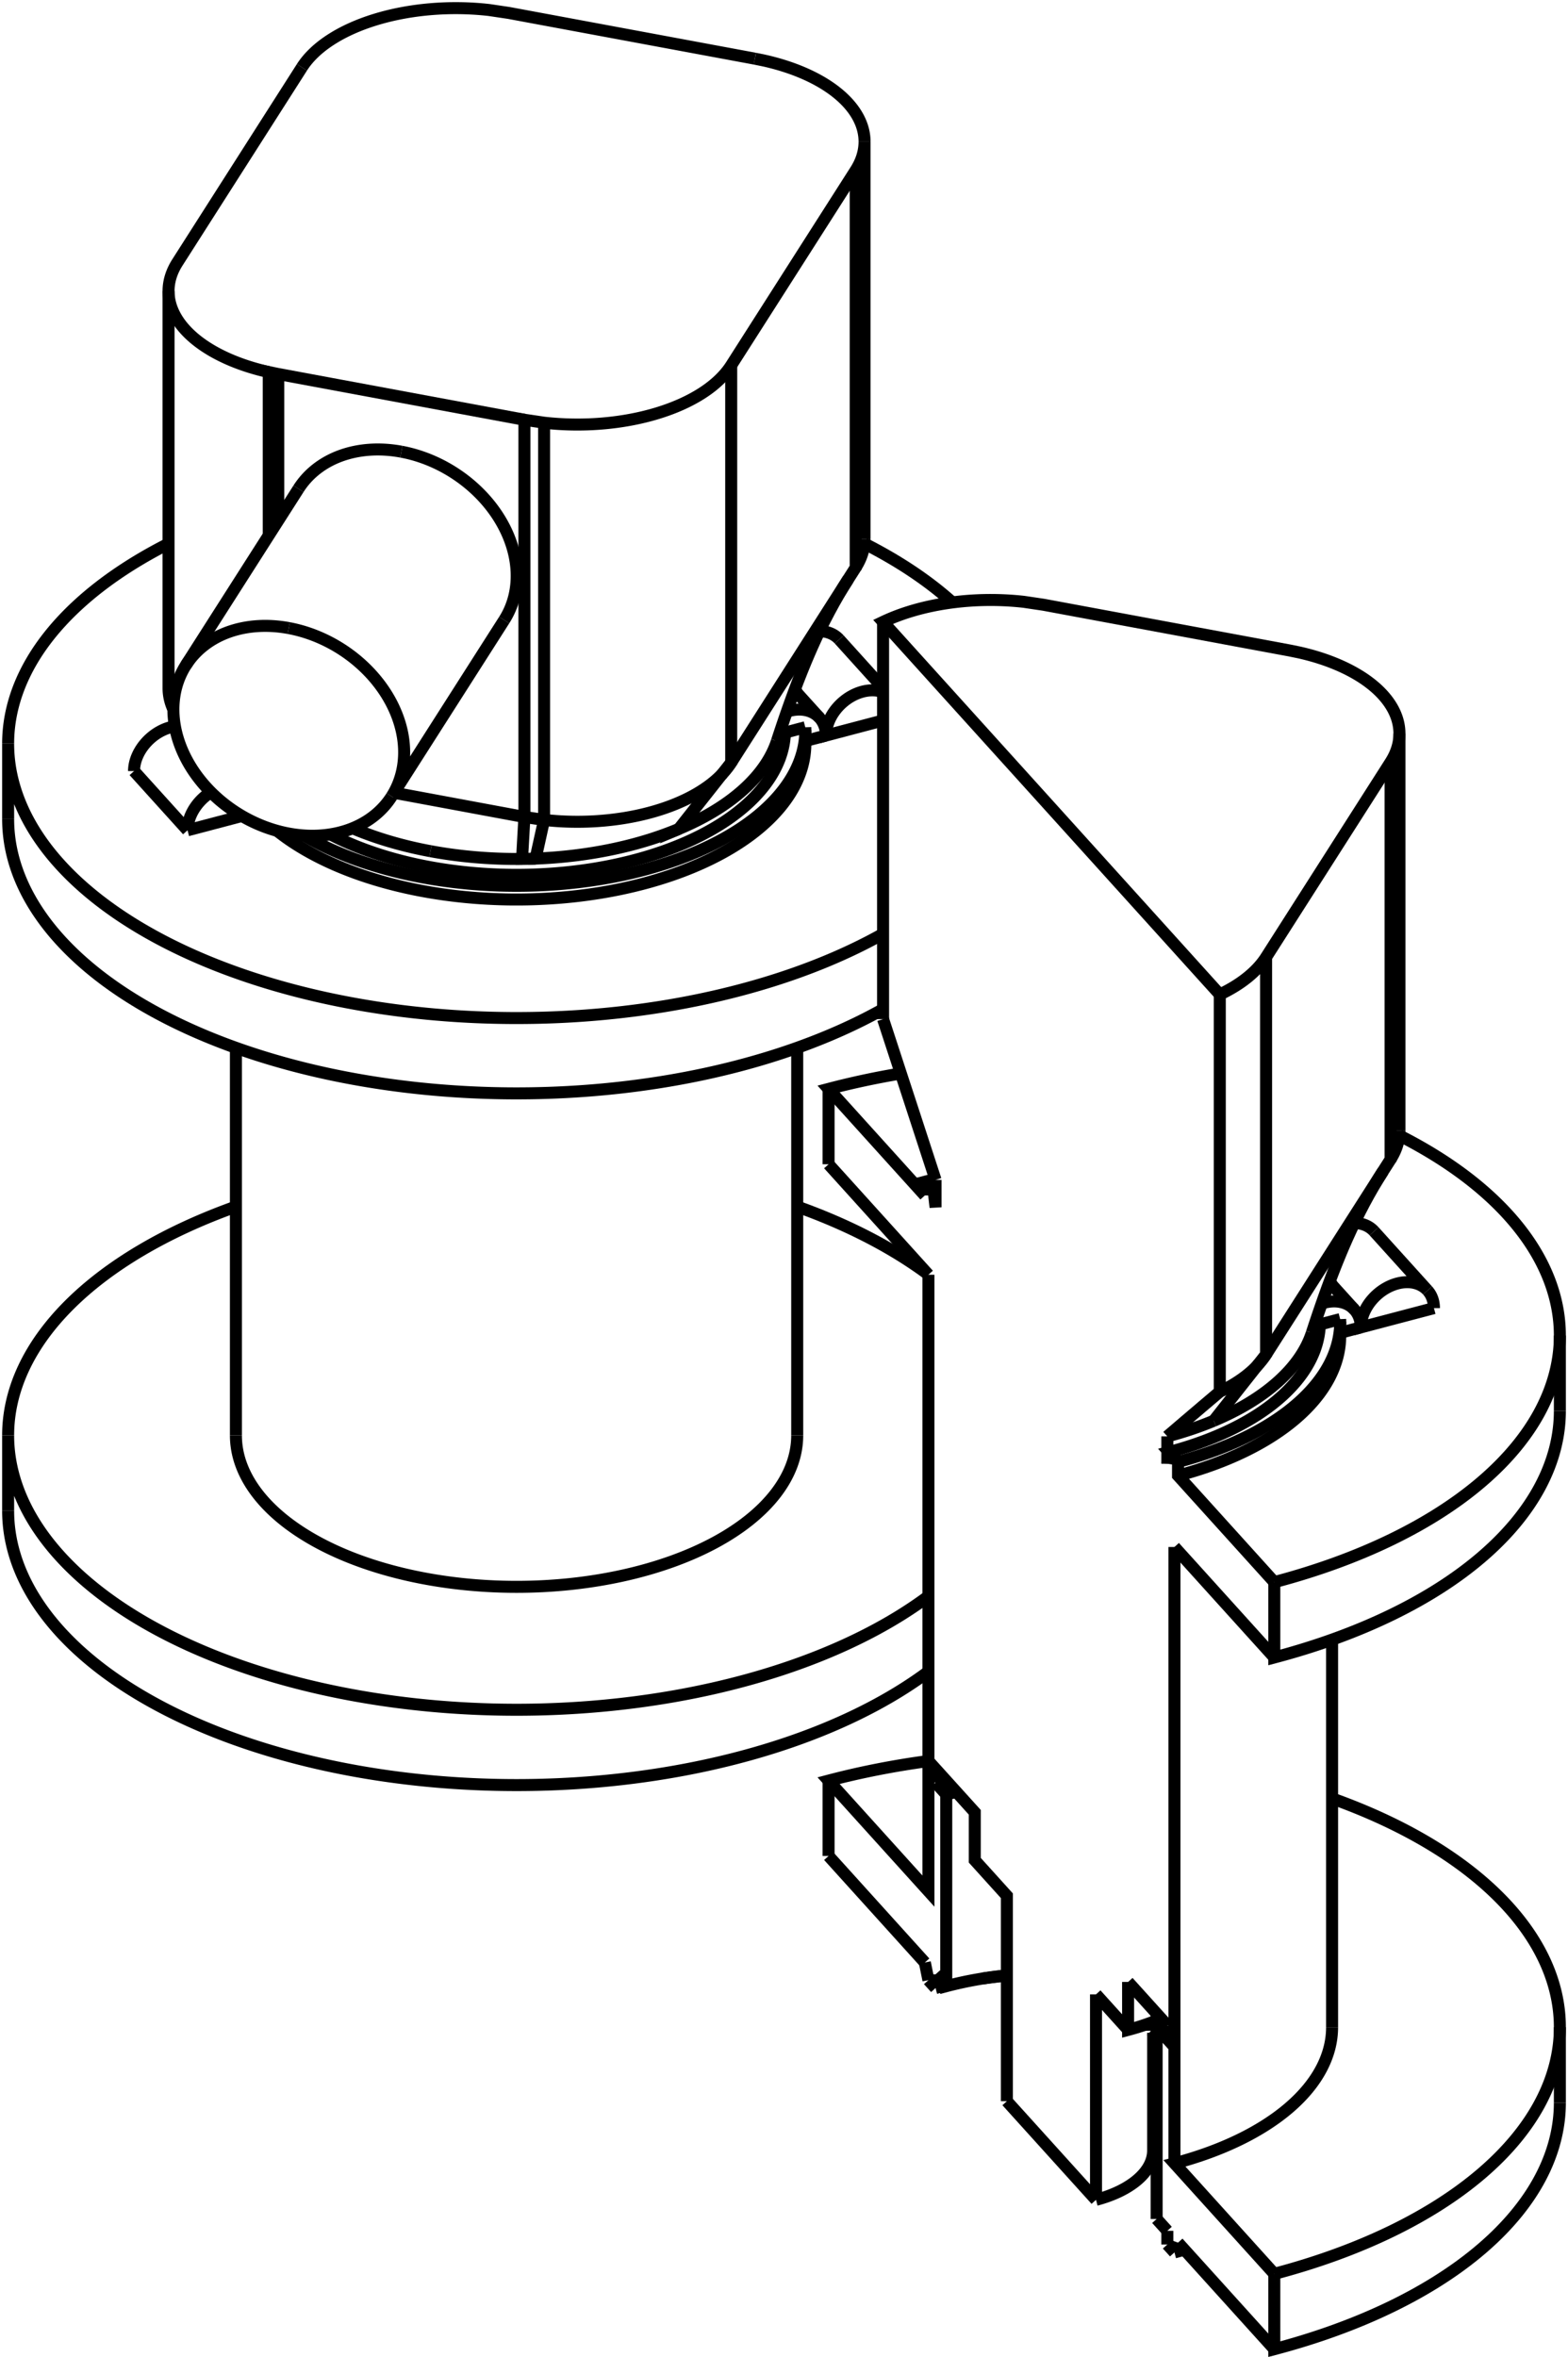 <svg version="1.1" xmlns="http://www.w3.org/2000/svg" viewBox="-92.372 -146.532 192.752 289.782" fill="none" stroke="black" stroke-width="0.6%" vector-effect="non-scaling-stroke">
    <path d="M 50.69 101.96 L 50.69 102.43" />
    <path d="M 49.156 103.106 L 49.811 103.831" />
    <path d="M 49.156 103.106 L 49.156 102.098" />
    <path d="M 31.401 111.767 L 31.401 86.51 L 27.455 82.144 L 27.455 76.251 L 22.634 70.916 L 22.634 72.6" />
    <path d="M 42.359 123.892 A 12.5 6.746 180 0 0 49.38 117.829 L 49.38 103.354" />
    <path d="M 42.359 123.892 L 42.359 98.635" />
    <path d="M 46.304 103.001 L 42.359 98.635" />
    <path d="M 50.37 101.607 A 21.5 11.602 360 0 1 46.304 103.001 L 46.304 97.108" />
    <path d="M 51.126 102.443 L 46.304 97.108" />
    <path d="M 42.359 123.892 L 31.401 111.767" />
    <path d="M 51.126 102.443 L 51.126 104.127 L 49.811 102.672 L 49.811 126.245" />
    <path d="M 51.126 127.7 L 49.811 126.245" />
    <path d="M 51.126 127.7 L 51.126 129.384" />
    <path d="M 52.003 130.354 L 51.126 129.384" />
    <path d="M 52.003 130.354 L 52.441 129.155" />
    <path d="M 64.277 142.251 L 52.441 129.155" />
    <path d="M 64.277 132.99 L 64.277 142.251 A 62.5 33.728 180 0 0 99.38 111.936" />
    <path d="M 64.277 132.99 L 52.003 119.409 A 34.5 18.618 180 0 0 71.38 102.675" />
    <path d="M 52.003 43.638 L 52.003 119.409" />
    <path d="M 64.277 57.219 L 52.003 43.638" />
    <path d="M 64.277 47.958 L 64.277 57.219 A 62.5 33.728 180 0 0 99.38 26.905" />
    <path d="M 64.277 47.958 L 52.441 34.863 L 52.441 33.179 L 51.345 31.966 A 33 17.808 180 0 0 69.453 18.814 A 33 17.808 180 0 0 69.874 16.282 L 69.838 16.413 L 69.802 16.544 L 69.766 16.675 L 69.729 16.805 L 69.693 16.935 L 69.657 17.065 L 69.621 17.195 L 69.585 17.325 L 69.549 17.454 L 69.513 17.584 L 69.477 17.713 L 69.441 17.842 L 69.405 17.971 L 69.369 18.099 L 69.369 15.86" />
    <path d="M 51.126 33.407 L 51.345 31.966" />
    <path d="M 51.126 30.04 L 51.126 33.407" />
    <path d="M 51.126 30.04 C 51.26 29.92 51.39 29.81 51.529 29.695 C 51.66 29.58 51.8 29.47 51.931 29.35 C 52.07 29.24 52.2 29.12 52.334 29.006 C 52.47 28.89 52.6 28.78 52.737 28.662 C 52.87 28.55 53.01 28.43 53.14 28.318 C 53.27 28.2 53.41 28.09 53.543 27.974 C 53.68 27.86 53.81 27.75 53.946 27.631 C 54.08 27.52 54.21 27.4 54.349 27.288 C 54.62 27.06 54.89 26.83 55.156 26.602 C 55.42 26.37 55.69 26.15 55.962 25.917 C 56.23 25.69 56.5 25.46 56.769 25.233 C 57.04 25 57.31 24.78 57.576 24.549 A 20 10.793 180 0 0 62.276 21.243 A 20 10.793 180 0 0 63.267 19.964 L 63.267 -28.866 L 78.57 -52.847 A 20 10.793 180 0 0 79.659 -56.361 A 20 10.793 180 0 0 67.346 -66.325 L 66.171 -66.566 L 35.915 -72.189 L 33.494 -72.548 A 20 10.793 180 0 0 16.183 -70.083 L 57.576 -24.281 A 20 10.793 180 0 0 63.267 -28.866" />
    <path d="M 57.576 -24.281 L 57.576 24.549" />
    <path d="M 16.183 -70.083 L 16.183 -21.253" />
    <path d="M 22.634 -1.487 C 22.5 -1.9 22.37 -2.31 22.231 -2.723 C 22.1 -3.13 21.96 -3.55 21.828 -3.959 C 21.56 -4.78 21.29 -5.61 21.023 -6.43 C 20.75 -7.25 20.49 -8.08 20.217 -8.901 C 19.95 -9.72 19.68 -10.55 19.411 -11.372 C 19.14 -12.2 18.87 -13.02 18.604 -13.842 C 18.34 -14.67 18.07 -15.49 17.797 -16.313 C 17.53 -17.14 17.26 -17.96 16.991 -18.783 C 16.72 -19.61 16.45 -20.43 16.183 -21.253" />
    <path d="M 22.634 -1.487 L 22.634 1.88 L 22.414 -0.046 L 21.319 -1.259 A 35.5 19.157 360 0 1 22.603 -1.58" />
    <path d="M 21.319 0.425 L 21.319 -1.259" />
    <path d="M 21.319 0.425 L 9.483 -12.671 A 62.5 33.728 360 0 1 18.367 -14.57" />
    <path d="M 9.483 -3.41 L 9.483 -12.671" />
    <path d="M 21.757 10.171 L 9.483 -3.41" />
    <path d="M 21.757 10.171 L 21.757 85.942 L 9.483 72.361 A 62.5 33.728 360 0 1 21.757 69.95" />
    <path d="M 9.483 81.622 L 9.483 72.361" />
    <path d="M 21.319 94.717 L 9.483 81.622" />
    <path d="M 21.757 96.886 L 21.319 94.717" />
    <path d="M 22.634 97.856 L 21.757 96.886" />
    <path d="M 22.634 96.173 L 22.634 97.856" />
    <path d="M 23.949 97.628 L 22.634 96.173" />
    <path d="M 23.949 74.055 L 23.949 97.628 A 29.5 15.919 0 0 1 31.401 96.294" />
    <path d="M 23.949 74.055 L 22.634 72.6" />
    <path d="M 23.876 72.29 A 32.5 17.538 180 0 0 22.634 72.6" />
    <path d="M 56.828 28.123 L 63.267 19.964" />
    <path d="M 56.828 28.123 A 32.5 17.538 0 0 1 51.126 30.04" />
    <path d="M 68.888 17.317 A 32.5 17.538 0 0 1 56.828 28.123" />
    <path d="M 69.17 19.634 A 32.5 17.538 180 0 0 69.369 18.099" />
    <path d="M 49.811 102.672 A 29.5 15.919 180 0 0 51.027 102.333" />
    <path d="M 25.192 73.746 A 29.5 15.919 180 0 0 23.949 74.055" />
    <path d="M 78.57 -4.017 A 20 10.793 180 0 0 79.659 -7.531" />
    <path d="M 22.634 -0.103 A 33 17.808 180 0 0 22.414 -0.046" />
    <path d="M 31.401 96.333 A 32.5 17.538 180 0 0 28.369 96.694" />
    <path d="M 23.876 97.547 A 32.5 17.538 180 0 0 22.634 97.856" />
    <path d="M 52.003 130.354 A 34.5 18.618 180 0 0 53.22 130.017" />
    <path d="M 71.119 10.9 A 35.5 19.157 360 0 1 71.365 11.412" />
    <path d="M 63.267 19.964 L 64.185 18.526 L 77.652 -2.579 L 78.57 -4.017 L 78.57 -52.847" />
    <path d="M 74.913 16.64 L 72.38 17.307" />
    <path d="M 72.374 15.625 L 69.874 16.282" />
    <path d="M 74.913 16.64 A 5 3.784 317.894 0 0 74.129 14.47 L 71.055 11.07" />
    <path d="M 74.129 14.47 A 5 3.784 317.894 0 0 70.104 13.707" />
    <path d="M 72.374 15.625 A 35.5 19.157 360 0 1 72.38 15.96 A 35.5 19.157 360 0 1 52.441 33.179" />
    <path d="M 72.38 17.644 A 35.5 19.157 360 0 1 52.441 34.863" />
    <path d="M 71.38 74.552 A 62.5 33.728 360 0 1 99.38 102.675 L 99.38 111.936" />
    <path d="M 99.38 102.675 A 62.5 33.728 360 0 1 64.277 132.99" />
    <path d="M 79.631 -6.959 A 62.5 33.728 360 0 1 99.38 17.644 L 99.38 26.905" />
    <path d="M 99.38 17.644 A 62.5 33.728 360 0 1 64.277 47.958" />
    <path d="M 83.901 14.275 L 74.913 16.64 A 5 3.784 137.894 0 1 83.117 12.105 L 76.542 4.829" />
    <path d="M 74.111 3.81 A 5 3.784 137.894 0 1 76.542 4.829" />
    <path d="M 83.117 12.105 A 5 3.784 137.894 0 1 83.901 14.275" />
    <path d="M -91.372 39.181 A 62.5 33.728 180 0 0 21.757 58.957" />
    <path d="M 5.628 1.797 A 62.5 33.728 360 0 1 21.684 10.09" />
    <path d="M 21.757 49.696 A 62.5 33.728 360 0 1 -91.372 29.92 L -91.372 39.181" />
    <path d="M -91.372 29.92 A 62.5 33.728 360 0 1 -63.372 1.797" />
    <path d="M 5.628 29.92 A 34.5 18.618 360 0 1 -63.372 29.92" />
    <path d="M -91.372 -45.85 A 62.5 33.728 180 0 0 16.183 -22.475" />
    <path d="M 13.879 -79.714 A 62.5 33.728 360 0 1 24.708 -72.475" />
    <path d="M 16.183 -31.736 A 62.5 33.728 360 0 1 -91.372 -55.111 L -91.372 -45.85" />
    <path d="M -91.372 -55.111 A 62.5 33.728 360 0 1 -71.652 -79.7" />
    <path d="M -62.636 -46.225 L -69.319 -44.466" />
    <path d="M -75.894 -51.742 L -69.319 -44.466" />
    <path d="M 16.183 -57.963 L 9.161 -56.115 A 5 3.784 317.894 0 0 8.377 -58.285 L 5.303 -61.685" />
    <path d="M 9.161 -56.115 L 6.628 -55.448" />
    <path d="M 6.628 -55.111 A 35.5 19.157 360 0 1 -58.296 -44.393" />
    <path d="M -66.442 -49.15 A 5 3.784 317.894 0 0 -69.319 -44.466" />
    <path d="M -70.868 -57.244 A 5 3.784 317.894 0 0 -75.894 -51.742" />
    <path d="M 8.359 -68.945 A 5 3.784 137.894 0 1 10.79 -67.926" />
    <path d="M 9.161 -56.115 A 5 3.784 137.894 0 1 16.183 -61.443" />
    <path d="M 6.622 -57.13 L 4.122 -56.472 L 4.086 -56.342 L 4.05 -56.211 L 4.013 -56.08 L 3.977 -55.95 L 3.941 -55.82 L 3.905 -55.69 L 3.869 -55.56 L 3.832 -55.43 L 3.796 -55.3 L 3.76 -55.171 L 3.724 -55.042 L 3.689 -54.913 L 3.653 -54.784 L 3.617 -54.656 L 3.617 -56.895" />
    <path d="M 8.377 -58.285 A 5 3.784 317.894 0 0 4.352 -59.048" />
    <path d="M 6.622 -57.13 A 35.5 19.157 360 0 1 6.628 -56.795 A 35.5 19.157 360 0 1 -55.003 -43.827" />
    <path d="M -51.757 -43.964 A 33 17.808 180 0 0 3.701 -53.941 A 33 17.808 180 0 0 4.122 -56.472" />
    <path d="M 5.367 -61.855 A 35.5 19.157 360 0 1 5.613 -61.343" />
    <path d="M 3.418 -53.121 A 32.5 17.538 180 0 0 3.617 -54.656" />
    <path d="M -39.454 -41.896 A 32.5 17.538 0 0 1 -49.021 -44.717" />
    <path d="M -28.196 -40.944 A 32.5 17.538 0 0 1 -39.454 -41.896" />
    <path d="M -26.537 -40.986 A 32.5 17.538 0 0 1 -28.196 -40.944 L -27.907 -46.1 L -27.907 -94.93 L -25.486 -94.57 A 20 10.793 180 0 0 -2.485 -101.621 L 12.818 -125.602 A 20 10.793 180 0 0 13.907 -129.116 L 13.907 -80.286" />
    <path d="M -8.925 -44.632 A 32.5 17.538 0 0 1 -26.537 -40.986 L -25.486 -45.74 L -25.486 -94.57" />
    <path d="M 3.136 -55.438 A 32.5 17.538 0 0 1 -8.925 -44.632 L -2.485 -52.791" />
    <path d="M -2.485 -52.791 L -1.568 -54.229 L 11.9 -75.334 L 12.818 -76.772 L 12.818 -125.602" />
    <path d="M -55.259 -138.253 L -70.562 -114.272 A 20 10.793 180 0 0 -71.652 -110.758 L -71.652 -61.928 A 20 10.793 180 0 0 -71.056 -59.313" />
    <path d="M -43.938 -49.079 L -43.036 -48.912 L -27.907 -46.1 L -25.486 -45.74 A 20 10.793 180 0 0 -3.476 -51.512 C -3.49 -51.5 -3.5 -51.48 -3.516 -51.468 C -3.53 -51.45 -3.54 -51.44 -3.551 -51.429 C -3.56 -51.42 -3.57 -51.41 -3.581 -51.395 C -3.59 -51.39 -3.6 -51.38 -3.606 -51.367 C -3.61 -51.36 -3.62 -51.35 -3.626 -51.344 C -3.63 -51.34 -3.64 -51.33 -3.64 -51.327 C -3.64 -51.32 -3.65 -51.32 -3.649 -51.317 C -3.65 -51.31 -3.65 -51.31 -3.652 -51.313 C -3.65 -51.31 -3.65 -51.31 -3.651 -51.314 C -3.65 -51.31 -3.65 -51.32 -3.649 -51.317" />
    <path d="M -3.476 -51.512 A 20 10.793 180 0 0 -2.485 -52.791 L -2.485 -101.621" />
    <path d="M 12.818 -76.772 A 20 10.793 180 0 0 13.907 -80.286" />
    <path d="M 0.419 -139.321 L -29.837 -144.943 L -32.259 -145.303 A 20 10.793 180 0 0 -55.259 -138.253" />
    <path d="M -59.338 -80.715 L -59.338 -100.794 L -58.164 -100.553 L -27.907 -94.93" />
    <path d="M -71.652 -110.758 A 20 10.793 180 0 0 -59.338 -100.794" />
    <path d="M 13.907 -129.116 A 20 10.793 180 0 0 1.594 -139.08 L 0.419 -139.321" />
    <path d="M -58.164 -82.555 L -58.164 -100.553" />
    <path d="M -43.036 -91.006 A 15 11.94 32.543 0 0 -55.68 -86.447" />
    <path d="M -30.391 -70.309 A 15 11.94 32.543 0 0 -43.036 -91.006" />
    <path d="M -56.873 -69.321 A 15 11.94 212.543 0 1 -44.228 -48.624 L -30.391 -70.309" />
    <path d="M -44.228 -48.624 A 15 11.94 212.543 0 1 -69.518 -64.762 L -55.68 -86.447" />
    <path d="M -69.518 -64.762 A 15 11.94 212.543 0 1 -56.873 -69.321" />
    <path d="M 62.103 21.438 C 62.1 21.44 62.1 21.44 62.101 21.441 C 62.1 21.44 62.1 21.44 62.1 21.442 C 62.1 21.44 62.1 21.44 62.103 21.438 C 62.11 21.44 62.11 21.43 62.112 21.428 C 62.12 21.42 62.12 21.42 62.126 21.411 C 62.13 21.4 62.14 21.4 62.146 21.388 C 62.15 21.38 62.16 21.37 62.171 21.359 C 62.18 21.35 62.19 21.34 62.201 21.326 C 62.21 21.31 62.22 21.3 62.236 21.287 C 62.25 21.27 62.26 21.26 62.276 21.243" />
    <path d="M 71.38 55.028 L 71.38 102.675" />
    <path d="M 79.659 -56.361 L 79.659 -7.531" />
    <path d="M 68.888 17.317 C 68.94 17.16 68.99 17 69.045 16.837 C 69.1 16.68 69.15 16.52 69.203 16.357 C 69.26 16.2 69.31 16.04 69.363 15.878 C 69.42 15.72 69.47 15.56 69.523 15.401 C 69.58 15.24 69.63 15.08 69.684 14.925 C 69.74 14.77 69.79 14.61 69.847 14.451 C 69.9 14.29 69.96 14.14 70.01 13.978 C 70.06 13.82 70.12 13.66 70.174 13.508 C 70.2 13.42 70.23 13.33 70.265 13.248 C 70.3 13.16 70.33 13.08 70.357 12.989 C 70.39 12.9 70.42 12.82 70.449 12.731 C 70.48 12.65 70.51 12.56 70.541 12.474 C 70.57 12.39 70.6 12.3 70.634 12.218 C 70.66 12.13 70.7 12.05 70.726 11.962 C 70.76 11.88 70.79 11.79 70.819 11.708 C 70.85 11.62 70.88 11.54 70.913 11.454 C 70.94 11.37 70.98 11.29 71.006 11.201 C 71.04 11.12 71.07 11.03 71.1 10.95 C 71.13 10.87 71.16 10.78 71.194 10.699 C 71.23 10.62 71.26 10.53 71.289 10.449 C 71.32 10.37 71.35 10.28 71.383 10.201 C 71.42 10.12 71.45 10.04 71.478 9.954 C 71.51 9.87 71.54 9.79 71.574 9.707 C 71.61 9.63 71.64 9.54 71.669 9.462 C 71.7 9.38 71.73 9.3 71.765 9.218 C 71.8 9.14 71.83 9.06 71.861 8.975 C 71.92 8.81 71.99 8.65 72.054 8.493 C 72.18 8.17 72.31 7.86 72.443 7.543 C 72.7 6.92 72.97 6.3 73.237 5.7 C 74.59 2.67 76.03 -0.04 77.652 -2.579" />
    <path d="M 72.38 17.644 L 72.38 15.96" />
    <path d="M -63.372 -17.727 L -63.372 29.92" />
    <path d="M 5.628 -17.727 L 5.628 29.92" />
    <path d="M 16.183 -61.957 L 10.79 -67.926" />
    <path d="M 6.628 -55.111 L 6.628 -56.795" />
    <path d="M 3.136 -55.438 C 3.19 -55.6 3.24 -55.76 3.293 -55.918 C 3.35 -56.08 3.4 -56.24 3.451 -56.398 C 3.5 -56.56 3.56 -56.72 3.611 -56.877 C 3.66 -57.04 3.72 -57.2 3.771 -57.354 C 3.82 -57.51 3.88 -57.67 3.932 -57.83 C 3.99 -57.99 4.04 -58.15 4.094 -58.304 C 4.15 -58.46 4.2 -58.62 4.258 -58.777 C 4.31 -58.93 4.37 -59.09 4.422 -59.247 C 4.45 -59.33 4.48 -59.42 4.513 -59.507 C 4.54 -59.59 4.57 -59.68 4.605 -59.766 C 4.64 -59.85 4.67 -59.94 4.697 -60.024 C 4.73 -60.11 4.76 -60.2 4.789 -60.281 C 4.82 -60.37 4.85 -60.45 4.882 -60.537 C 4.91 -60.62 4.94 -60.71 4.974 -60.793 C 5.01 -60.88 5.04 -60.96 5.067 -61.047 C 5.1 -61.13 5.13 -61.22 5.161 -61.301 C 5.19 -61.39 5.22 -61.47 5.254 -61.554 C 5.29 -61.64 5.32 -61.72 5.348 -61.805 C 5.38 -61.89 5.41 -61.97 5.442 -62.056 C 5.47 -62.14 5.51 -62.22 5.537 -62.306 C 5.57 -62.39 5.6 -62.47 5.631 -62.554 C 5.66 -62.64 5.69 -62.72 5.726 -62.801 C 5.76 -62.88 5.79 -62.97 5.821 -63.048 C 5.85 -63.13 5.89 -63.21 5.917 -63.293 C 5.95 -63.37 5.98 -63.46 6.013 -63.537 C 6.04 -63.62 6.08 -63.7 6.109 -63.78 C 6.17 -63.94 6.24 -64.1 6.302 -64.262 C 6.43 -64.58 6.56 -64.9 6.691 -65.212 C 6.95 -65.84 7.22 -66.45 7.485 -67.055 C 8.83 -70.08 10.28 -72.8 11.9 -75.334" />
</svg>